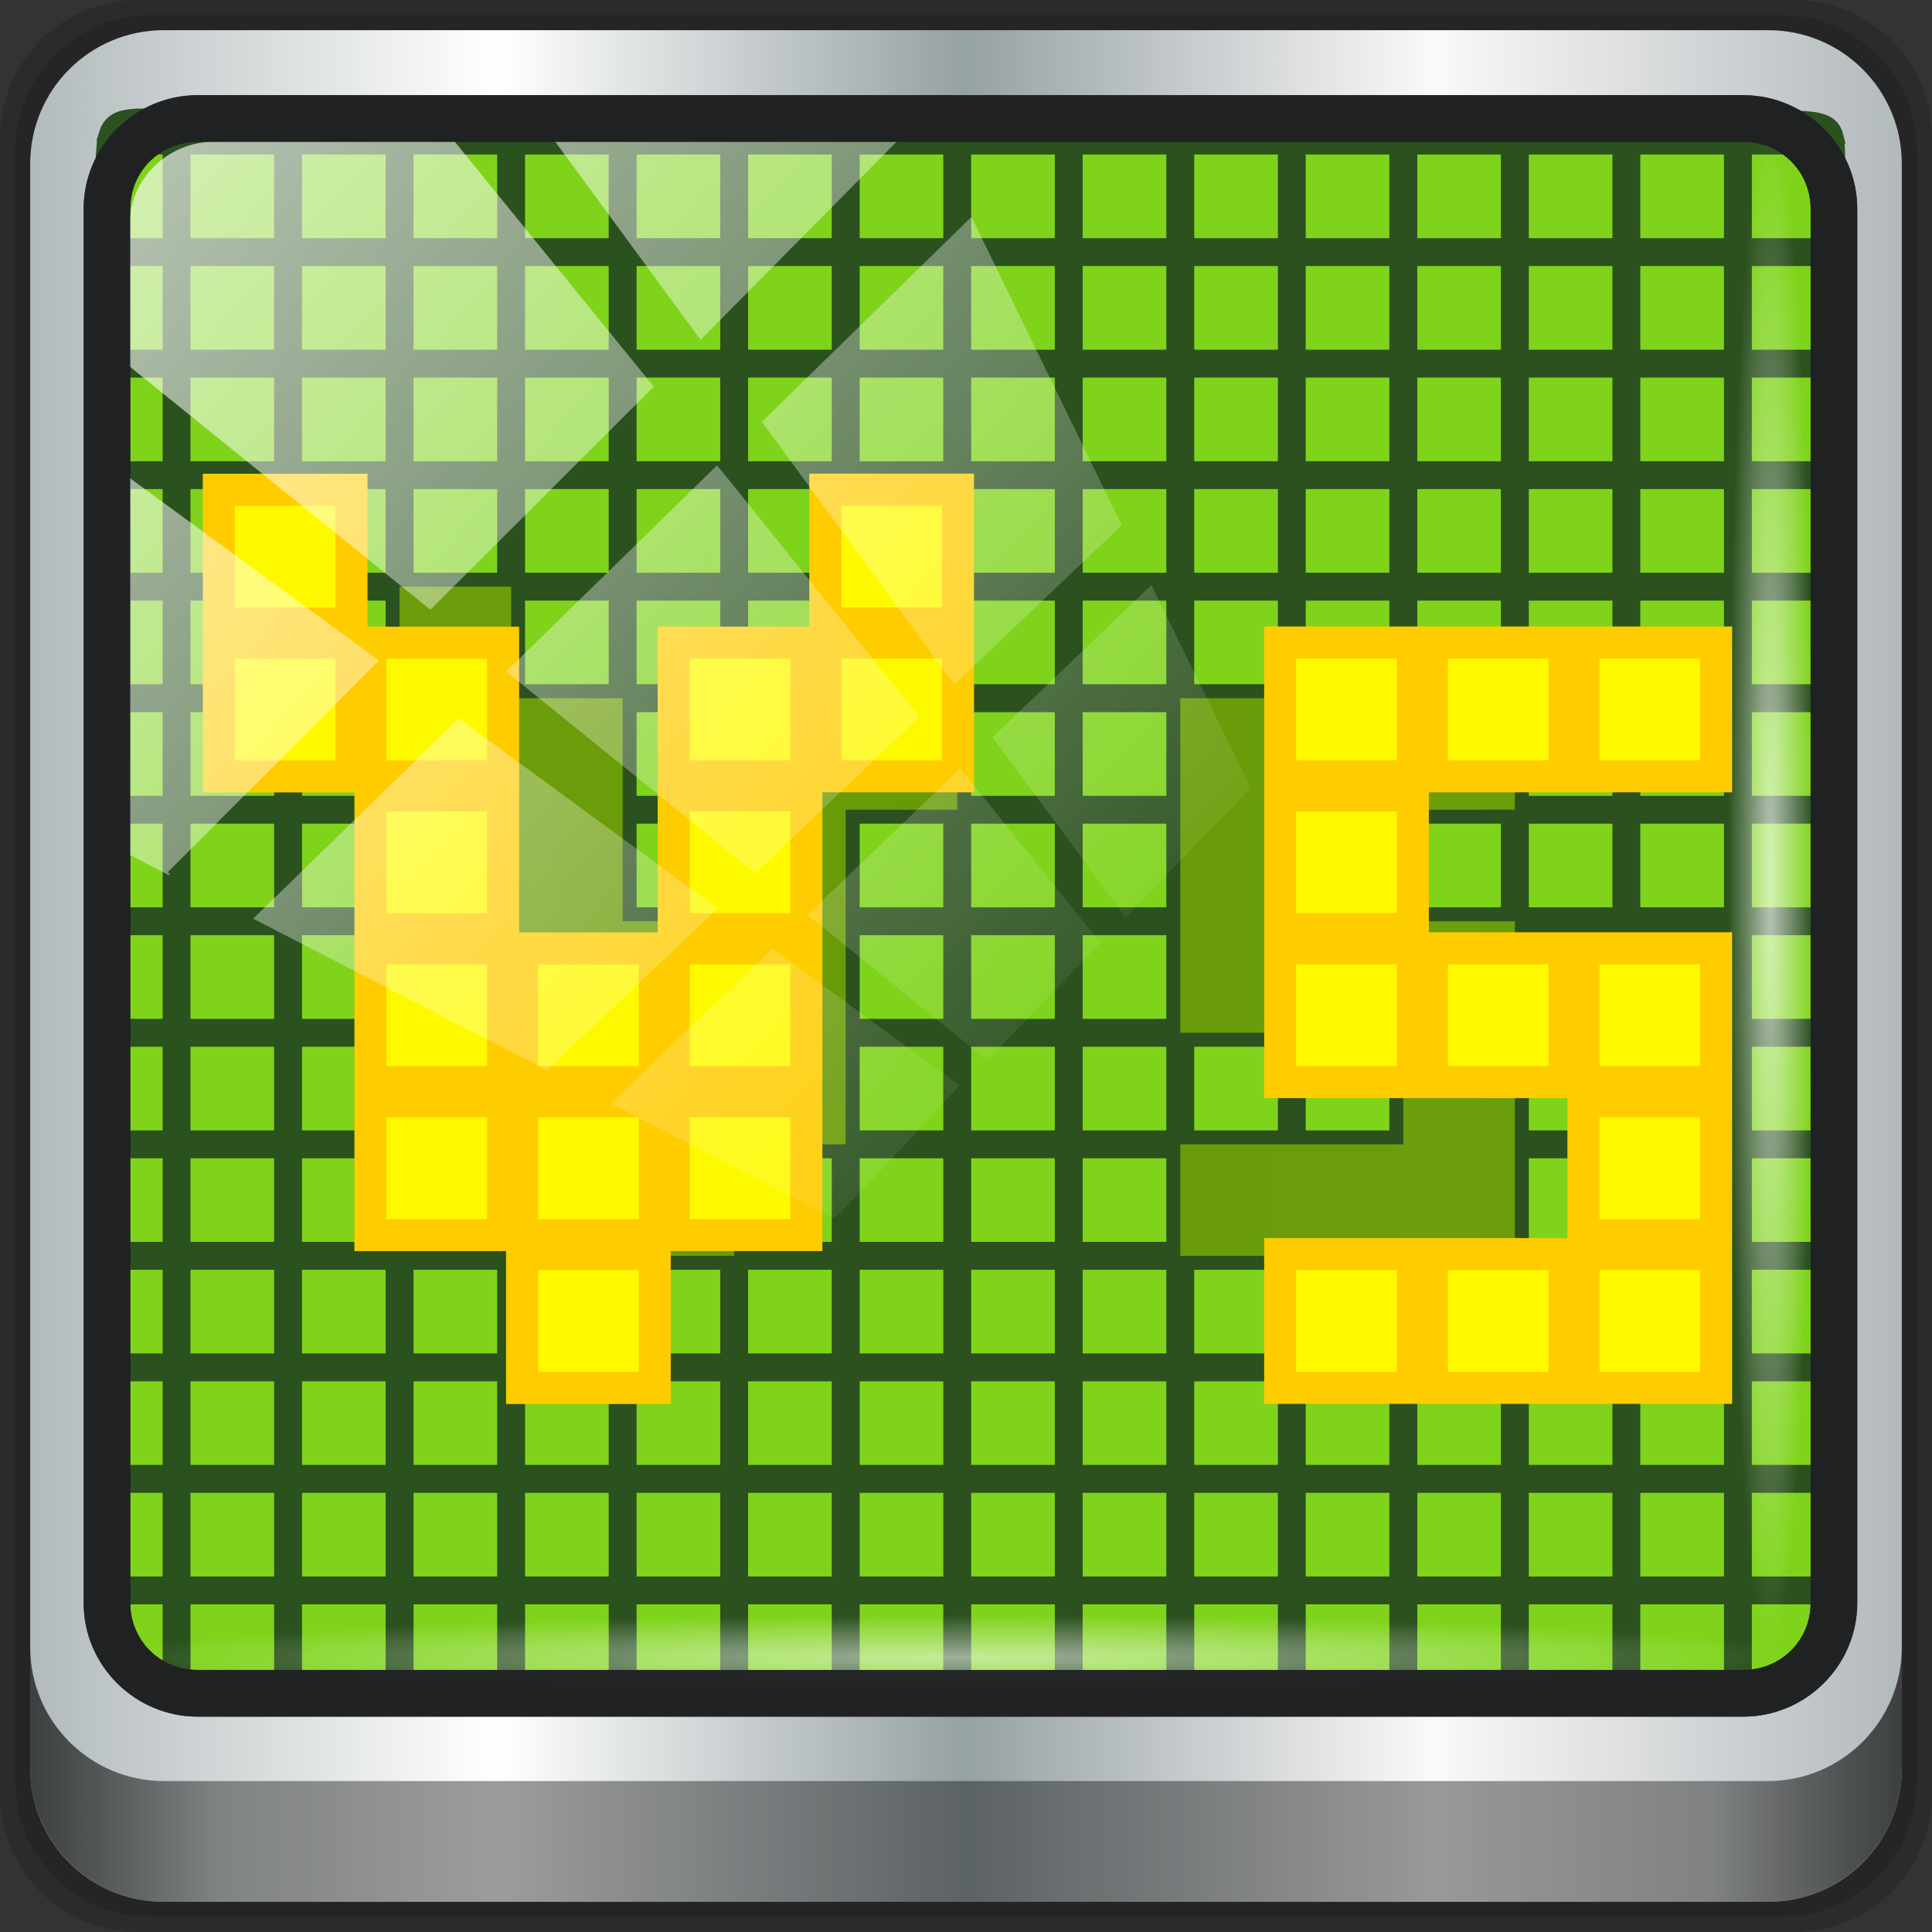 <?xml version="1.0" encoding="UTF-8" standalone="no"?>
<!-- Created with Inkscape (http://www.inkscape.org/) -->

<svg
   xmlns:osb="http://www.openswatchbook.org/uri/2009/osb"
   xmlns:dc="http://purl.org/dc/elements/1.1/"
   xmlns:cc="http://creativecommons.org/ns#"
   xmlns:rdf="http://www.w3.org/1999/02/22-rdf-syntax-ns#"
   xmlns:svg="http://www.w3.org/2000/svg"
   xmlns="http://www.w3.org/2000/svg"
   xmlns:xlink="http://www.w3.org/1999/xlink"
   xmlns:sodipodi="http://sodipodi.sourceforge.net/DTD/sodipodi-0.dtd"
   xmlns:inkscape="http://www.inkscape.org/namespaces/inkscape"
   width="96"
   height="96"
   version="1.1"
   id="svg667"
   sodipodi:docname="voxelshop.svg"
   inkscape:version="0.92.1 r15371">
  <rect width="100%" height="100%" fill="#333333" stroke="none"/>
  <defs
     id="defs671">
    <linearGradient
       id="linearGradient3374"
       osb:paint="solid">
      <stop
         style="stop-color:#efdb2a;stop-opacity:1;"
         offset="0"
         id="stop3372" />
    </linearGradient>
    <linearGradient
       id="linearGradient1587"
       osb:paint="solid">
      <stop
         style="stop-color:#7fd31b;stop-opacity:1;"
         offset="0"
         id="stop1585" />
    </linearGradient>
    <linearGradient
       inkscape:collect="always"
       xlink:href="#linearGradient6139-0"
       id="linearGradient4071"
       gradientUnits="userSpaceOnUse"
       gradientTransform="matrix(1.107,0,0,1.107,-5.143,-4.036)"
       x1="6"
       y1="47"
       x2="90"
       y2="47" />
    <linearGradient
       id="linearGradient6139-0">
      <stop
         id="stop6141-2"
         offset="0"
         style="stop-color:#b2babc;stop-opacity:1" />
      <stop
         style="stop-color:#ffffff;stop-opacity:1;"
         offset="0.25"
         id="stop6151-0" />
      <stop
         style="stop-color:#96a1a4;stop-opacity:1"
         offset="0.5"
         id="stop6147-1" />
      <stop
         id="stop6149-4"
         offset="0.75"
         style="stop-color:#fbf9f9;stop-opacity:1;" />
      <stop
         id="stop6143-4"
         offset="1"
         style="stop-color:#b2b9bc;stop-opacity:1" />
    </linearGradient>
    <linearGradient
       gradientTransform="translate(-2.95e-6,2.6e-5)"
       inkscape:collect="always"
       xlink:href="#linearGradient3832-0-6-1-1"
       id="linearGradient4129"
       x1="1.5"
       y1="88.172"
       x2="94.5"
       y2="88.172"
       gradientUnits="userSpaceOnUse" />
    <linearGradient
       id="linearGradient3832-0-6-1-1">
      <stop
         style="stop-color:#000000;stop-opacity:1;"
         offset="0"
         id="stop3834-6-3-7-1" />
      <stop
         id="stop3872-2-4"
         offset="0.1"
         style="stop-color:#000000;stop-opacity:0.588;" />
      <stop
         style="stop-color:#000000;stop-opacity:0.588;"
         offset="0.9"
         id="stop3844-6-2-7-6" />
      <stop
         style="stop-color:#000000;stop-opacity:1;"
         offset="1"
         id="stop3836-5-0-2-9" />
    </linearGradient>
    <radialGradient
       inkscape:collect="always"
       xlink:href="#linearGradient3737"
       id="radialGradient7462"
       gradientUnits="userSpaceOnUse"
       gradientTransform="matrix(0.975,0,0,0.049,33.899,80.167)"
       cx="13.948"
       cy="44.893"
       fx="13.948"
       fy="44.893"
       r="43.199" />
    <linearGradient
       id="linearGradient3737">
      <stop
         offset="0"
         style="stop-color:#ffffff;stop-opacity:1"
         id="stop3739" />
      <stop
         offset="1"
         style="stop-color:#ffffff;stop-opacity:0"
         id="stop3741" />
    </linearGradient>
    <radialGradient
       inkscape:collect="always"
       xlink:href="#linearGradient3737"
       id="radialGradient7464"
       gradientUnits="userSpaceOnUse"
       gradientTransform="matrix(0.888,0,0,0.049,31.545,-90.168)"
       cx="13.948"
       cy="44.893"
       fx="13.948"
       fy="44.893"
       r="43.199" />
    <linearGradient
       inkscape:collect="always"
       xlink:href="#linearGradient3737"
       id="linearGradient4767"
       gradientUnits="userSpaceOnUse"
       x1="2.771"
       y1="-28.642"
       x2="50.528"
       y2="14.514" />
    <clipPath
       id="clipPath4156-4-1"
       clipPathUnits="userSpaceOnUse">
      <path
         inkscape:connector-curvature="0"
         id="path4158-0-8"
         d="m 27.046,-55.695 -14.214,13.321 h 0.061 l 15.653,21.771 10.231,-10.546 C 38.562,-32.302 27.468,-54.819 27.046,-55.695 Z M 9.647,-39.383 -5.241,-25.321 15.988,-7.806 26.372,-18.383 Z m 31.491,12.951 -9.741,9.714 8.945,12.458 7.781,-7.555 z m -49.84,4.379 -13.754,12.982 26.283,13.846 0.061,-0.062 -0.123,-0.062 L 13.599,-5.401 -8.702,-22.053 Z m 38.015,7.401 -9.803,9.775 11.579,9.559 7.628,-7.401 -8.669,-11.009 z m 20.187,5.674 -7.383,7.216 6.188,8.542 5.82,-6.137 z m -32.195,6.322 -9.557,9.498 13.662,7.185 7.934,-7.678 z m 23.312,2.374 -7.107,6.938 8.363,6.907 5.361,-5.674 -0.061,-0.092 -0.092,0.123 -6.464,-8.203 z m -8.73,8.542 -7.505,7.339 10.354,5.458 c 1.397,-1.321 5.675,-6.123 5.851,-6.322 z"
         style="opacity:0.6;fill:#ffffff;fill-opacity:1;stroke:none" />
    </clipPath>
    <linearGradient
       id="ButtonShadow-16"
       gradientTransform="scale(1.006,0.994)"
       x1="45.448"
       y1="92.54"
       x2="45.448"
       y2="7.017"
       gradientUnits="userSpaceOnUse">
      <stop
         style="stop-color:#000000;stop-opacity:1;"
         offset="0"
         id="stop3750-6" />
      <stop
         style="stop-color:#000000;stop-opacity:0.588;"
         offset="1"
         id="stop3752-4" />
    </linearGradient>
    <clipPath
       clipPathUnits="userSpaceOnUse"
       id="clipPath4355-7">
      <rect
         style="fill:#ffffff;fill-opacity:1;fill-rule:nonzero;stroke:none"
         id="rect4357-5"
         width="84"
         height="80"
         x="6"
         y="6"
         rx="6"
         ry="6" />
    </clipPath>
    <clipPath
       clipPathUnits="userSpaceOnUse"
       id="clipPath4355-9">
      <rect
         style="fill:#ffffff;fill-opacity:1;fill-rule:nonzero;stroke:none"
         id="rect4357-1"
         width="84"
         height="80"
         x="6"
         y="6"
         rx="6"
         ry="6" />
    </clipPath>
    <clipPath
       clipPathUnits="userSpaceOnUse"
       id="clipPath4355-1">
      <rect
         style="fill:#ffffff;fill-opacity:1;fill-rule:nonzero;stroke:none"
         id="rect4357-9"
         width="84"
         height="80"
         x="6"
         y="6"
         rx="6"
         ry="6" />
    </clipPath>
    <clipPath
       clipPathUnits="userSpaceOnUse"
       id="clipPath3943-52-0">
      <path
         id="path3945-4-1"
         d="m 69.781,20.844 -5,3.438 c 5.587,5.537 9,13.328 9,21.812 0,8.434 -3.377,16.096 -8.906,21.625 l 5,3.438 C 76.078,64.576 80,55.844 80,46.094 c 2e-6,-9.797 -3.963,-18.66 -10.219,-25.25 z M 40,24.062 28.906,36.219 H 21.5 c -0.823,0 -1.5,0.677 -1.5,1.5 v 1 14.844 1 c 0,0.823 0.684,1.61 1.5,1.5 h 7.406 L 40,68 V 66 26.062 Z m 20.594,3.281 -5,3.438 L 55.5,30.875 c 3.938,3.89 6.406,9.25 6.406,15.219 0,5.921 -2.43,11.148 -6.312,15.031 l 0.094,0.094 5.094,3.438 c 4.475,-4.908 7.25,-11.402 7.25,-18.562 0,-7.231 -2.879,-13.831 -7.438,-18.75 z m -9.25,6.5 -5.219,3.625 c 2.222,2.218 3.719,5.24 3.719,8.625 0,3.337 -1.459,6.228 -3.625,8.438 l 5.219,3.625 c 2.822,-3.237 4.531,-7.434 4.531,-12.062 0,-4.673 -1.754,-9.001 -4.625,-12.25 z"
         style="color:#000000;display:inline;overflow:visible;visibility:visible;opacity:0.8;fill:#ff00ff;fill-opacity:1;fill-rule:nonzero;stroke:none;stroke-width:1;marker:none;enable-background:accumulate"
         inkscape:connector-curvature="0" />
    </clipPath>
    <linearGradient
       inkscape:collect="always"
       xlink:href="#linearGradient1587"
       id="linearGradient3443"
       gradientUnits="userSpaceOnUse"
       x1="0"
       y1="32"
       x2="64"
       y2="32"
       gradientTransform="matrix(1.385,0,0,1.385,-0.397,112.389)" />
  </defs>
  <sodipodi:namedview
     pagecolor="#ffffff"
     bordercolor="#666666"
     borderopacity="1"
     objecttolerance="10"
     gridtolerance="10"
     guidetolerance="10"
     inkscape:pageopacity="0"
     inkscape:pageshadow="2"
     inkscape:window-width="1920"
     inkscape:window-height="994"
     id="namedview669"
     showgrid="false"
     inkscape:snap-global="false"
     showguides="true"
     inkscape:guide-bbox="true"
     inkscape:zoom="1.9061686"
     inkscape:cx="-67.939377"
     inkscape:cy="42.516973"
     inkscape:window-x="0"
     inkscape:window-y="21"
     inkscape:window-maximized="1"
     inkscape:current-layer="g3457">
    <sodipodi:guide
       position="34.499,-122.416"
       orientation="0.707,0.707"
       id="guide3356"
       inkscape:locked="false" />
    <sodipodi:guide
       position="60.837,-97.005"
       orientation="0.707,0.707"
       id="guide3358"
       inkscape:locked="false" />
  </sodipodi:namedview>
  <g
     id="g659"
     transform="matrix(1.385,0,0,1.385,-0.397,112.389)">
    <g
       id="g657">
      <g
         id="g655" />
    </g>
  </g>
  <path
     style="display:inline;opacity:0.15;fill:#000000;fill-opacity:1;fill-rule:nonzero;stroke:none"
     d="M 89.143,2.6e-5 H 6.857 C 3.058,2.6e-5 -5.5e-7,3.058 -5.5e-7,6.857 V 89.143 c 0,3.799 3.058,6.857 6.857,6.857 H 89.143 c 3.799,0 6.857,-3.058 6.857,-6.857 V 6.857 C 96,3.058 92.942,2.6e-5 89.143,2.6e-5 Z"
     id="path3288"
     inkscape:connector-curvature="0" />
  <path
     inkscape:connector-curvature="0"
     id="path4085"
     d="M 88.5,0.75 H 7.5 c -3.739,0 -6.75,3.01 -6.75,6.75 V 88.5 c 0,3.74 3.011,6.75 6.75,6.75 H 88.5 c 3.74,0 6.75,-3.01 6.75,-6.75 V 7.5 c 0,-3.739 -3.01,-6.75 -6.75,-6.75 z"
     style="display:inline;opacity:0.15;fill:#000000;fill-opacity:1;fill-rule:nonzero;stroke:none" />
  <path
     style="display:inline;fill:url(#linearGradient4071);fill-opacity:1;fill-rule:nonzero;stroke:none"
     d="M 87.857,1.5 H 8.143 c -3.68,0 -6.643,2.963 -6.643,6.643 V 87.857 c 0,3.68 2.963,6.643 6.643,6.643 H 87.857 c 3.68,0 6.643,-2.963 6.643,-6.643 V 8.143 c 0,-3.68 -2.963,-6.643 -6.643,-6.643 z"
     id="rect4251-1"
     inkscape:connector-curvature="0" />
  <path
     style="display:inline;opacity:0.96;fill:#669900;fill-opacity:1;fill-rule:nonzero;stroke:none;stroke-width:1.03"
     d="m 11.241,6.387 c -2.856,0 -5.124,2.288 -5.124,5.171 v 21.427 7.239 39.914 c 1.097,1.684 2.969,2.812 5.124,2.812 h 4.099 65.589 4.099 c 2.155,0 4.027,-1.127 5.124,-2.812 V 40.225 32.986 11.558 c 0,-2.883 -2.268,-5.171 -5.124,-5.171 z"
     id="path3400-6"
     inkscape:connector-curvature="0"
     sodipodi:nodetypes="sscccsccscccsss" />
  <g
     transform="matrix(1.385,0,0,1.385,3.231,1.411)"
     id="g3457">
    <path
       inkscape:connector-curvature="0"
       id="use467"
       d="m 3.162,116.691 c -0.906,0.042 -1.325,0.274 -1.525,0.893 h 3.162 v -0.852 c -0.649,-0.035 -1.218,-0.06 -1.637,-0.041 z m 2.328,0.078 v 0.814 h 4.85 v -0.811 H 5.564 c -0.028,-0.002 -0.046,-0.002 -0.074,-0.004 z m 5.543,0.004 v 0.811 h 4.848 v -0.811 z m 5.541,0 v 0.811 h 4.85 v -0.811 z m 5.541,0 v 0.811 h 4.85 v -0.811 z m 5.543,0 v 0.811 h 4.85 v -0.811 z m 5.541,0 v 0.811 h 4.85 v -0.811 z m 5.543,0 v 0.811 h 4.848 v -0.811 z m 5.541,0 v 0.811 h 4.85 v -0.811 h -4.59 z m 5.541,0 v 0.811 h 4.85 v -0.811 z m 5.543,0 v 0.811 h 4.85 v -0.811 z m 5.541,0 v 0.811 h 4.85 v -0.811 z m 5.543,0 v 0.811 h 4.848 v -0.811 z m 5.541,0 v 0.811 h 4.85 v -0.811 z m 5.541,0 v 0.811 h 4.85 v -0.811 z m 5.543,0 v 0.965 h 4.561 c -0.227,-0.919 -1.007,-0.965 -3.244,-0.965 z m -81.57,1.504 c -0.052,0.545 -0.053,1.255 -0.053,2.205 v 2.645 h 3.346 v -4.85 z m 3.984,0 v 4.85 h 4.85 v -4.85 z m 5.543,0 v 4.85 h 4.848 v -4.85 z m 5.541,0 v 4.85 h 4.85 v -4.85 z m 5.541,0 v 4.85 h 4.85 v -4.85 z m 5.543,0 v 4.85 h 4.85 v -4.85 z m 5.541,0 v 4.85 h 4.85 v -4.85 z m 5.543,0 v 4.85 h 4.848 v -4.85 z m 5.541,0 v 4.85 h 4.85 v -4.85 z m 5.541,0 v 4.85 h 4.85 v -4.85 z m 5.543,0 v 4.85 h 4.85 v -4.85 z m 5.541,0 v 4.85 h 4.85 v -4.85 z m 5.543,0 v 4.85 h 4.848 v -4.85 z m 5.541,0 v 4.85 h 4.85 v -4.85 z m 5.541,0 v 4.85 h 4.85 v -4.85 z m 5.543,0 v 4.85 h 4.557 v -2.459 c 0.053,-1.074 0.099,-1.827 0.066,-2.391 z m -81.623,5.541 v 4.85 h 3.346 v -4.85 z m 4.037,0 v 4.85 h 4.85 v -4.85 z m 5.543,0 v 4.85 h 4.848 v -4.85 z m 5.541,0 v 4.85 h 4.85 v -4.85 z m 5.541,0 v 4.85 h 4.85 v -4.85 z m 5.543,0 v 4.85 h 4.85 v -4.85 z m 5.541,0 v 4.85 h 4.85 v -4.85 z m 5.543,0 v 4.85 h 4.848 v -4.85 z m 5.541,0 v 4.85 h 4.85 v -4.85 z m 5.541,0 v 4.85 h 4.85 v -4.85 z m 5.543,0 v 4.85 h 4.85 v -4.85 z m 5.541,0 v 4.85 h 4.85 v -4.85 z m 5.543,0 v 4.85 h 4.848 v -4.85 z m 5.541,0 v 4.85 h 4.85 v -4.85 z m 5.541,0 v 4.85 h 4.85 v -4.85 z m 5.543,0 v 4.85 h 4.557 v -4.85 z M 1.453,129.361 v 4.85 h 3.346 v -4.85 z m 4.037,0 v 4.85 h 4.85 v -4.85 z m 5.543,0 v 4.85 h 4.848 v -4.85 z m 5.541,0 v 4.85 h 4.85 v -4.85 z m 5.541,0 v 4.85 h 4.85 v -4.85 z m 5.543,0 v 4.85 h 4.85 v -4.85 z m 5.541,0 v 4.85 h 4.85 v -4.85 z m 5.543,0 v 4.85 h 4.848 v -4.85 z m 5.541,0 v 4.85 h 4.85 v -4.85 z m 5.541,0 v 4.85 h 4.85 v -4.85 z m 5.543,0 v 4.85 h 4.85 v -4.85 z m 5.541,0 v 4.85 h 4.85 v -4.85 z m 5.543,0 v 4.85 h 4.848 v -4.85 z m 5.541,0 v 4.85 h 4.85 v -4.85 z m 5.541,0 v 4.85 h 4.85 v -4.85 z m 5.543,0 v 4.85 h 4.557 v -4.85 z m -81.623,5.541 v 4.85 h 3.346 v -4.85 z m 4.037,0 v 4.85 h 4.85 v -4.85 z m 5.543,0 v 4.85 h 4.848 v -4.85 z m 5.541,0 v 4.85 h 4.85 v -4.85 z m 5.541,0 v 4.85 h 4.85 v -4.85 z m 5.543,0 v 4.85 h 4.85 v -4.85 z m 5.541,0 v 4.85 h 4.85 v -4.85 z m 5.543,0 v 4.85 h 4.848 v -4.85 z m 5.541,0 v 4.85 h 4.85 v -4.85 z m 5.541,0 v 4.85 h 4.85 v -4.85 z m 5.543,0 v 4.85 h 4.85 v -4.85 z m 5.541,0 v 4.85 h 4.85 v -4.85 z m 5.543,0 v 4.85 h 4.848 v -4.85 z m 5.541,0 v 4.85 h 4.85 v -4.85 z m 5.541,0 v 4.85 h 4.85 v -4.85 z m 5.543,0 v 4.85 h 4.557 v -4.85 z m -81.623,5.543 v 4.848 h 3.346 v -4.848 z m 4.037,0 v 4.848 h 4.85 v -4.848 z m 5.543,0 v 4.848 h 4.848 v -4.848 z m 11.082,0 v 4.848 h 4.85 v -4.848 z m 5.543,0 v 4.848 h 4.85 v -4.848 z m 5.541,0 v 4.848 h 4.85 v -4.848 z m 11.084,0 v 4.848 h 4.85 v -4.848 z m 5.541,0 v 4.848 h 4.85 v -4.848 z m 5.543,0 v 4.848 h 4.85 v -4.848 z m 5.541,0 v 4.848 h 4.85 v -4.848 z m 5.543,0 v 4.848 h 4.848 v -4.848 z m 5.541,0 v 4.848 h 4.85 v -4.848 z m 5.541,0 v 4.848 h 4.85 v -4.848 z m 5.543,0 v 4.848 h 4.557 v -4.848 z M 1.453,145.986 v 4.85 h 3.346 v -4.85 z m 4.037,0 v 4.85 h 4.85 v -4.85 z m 5.543,0 v 4.85 h 4.848 v -4.85 z m 16.625,0 v 4.85 h 4.85 v -4.85 z m 16.625,0 v 4.85 h 4.85 v -4.85 z m 5.541,0 v 4.85 h 4.85 v -4.85 z m 22.168,0 v 4.85 h 4.85 v -4.85 z m 5.541,0 v 4.85 h 4.85 v -4.85 z m 5.543,0 v 4.85 h 4.557 v -4.85 z m -81.623,5.541 v 4.85 h 3.346 v -4.85 z m 4.037,0 v 4.85 h 4.85 v -4.85 z m 5.543,0 v 4.85 h 4.848 v -4.85 z m 5.541,0 v 4.85 h 4.85 v -4.85 z m 11.084,0 v 4.85 h 4.85 v -4.85 z m 11.084,0 v 4.85 h 4.848 v -4.85 z m 5.541,0 v 4.85 h 4.85 v -4.85 z m 5.541,0 v 4.85 h 4.85 v -4.85 z m 11.084,0 v 4.85 h 4.85 v -4.85 z m 5.543,0 v 4.85 h 4.848 v -4.85 z m 5.541,0 v 4.85 h 4.85 v -4.85 z m 5.541,0 v 4.85 h 4.85 v -4.85 z m 5.543,0 v 4.85 h 4.557 v -4.85 z m -81.623,5.543 v 4.85 h 3.346 v -4.85 z m 4.037,0 v 4.85 h 4.85 v -4.85 z m 5.543,0 v 4.85 h 4.848 v -4.85 z m 5.541,0 v 4.85 h 4.85 v -4.85 z m 22.168,0 v 4.85 h 4.848 v -4.85 z m 5.541,0 v 4.85 h 4.85 v -4.85 z m 5.541,0 v 4.85 h 4.85 v -4.85 z m 22.168,0 v 4.85 h 4.85 v -4.85 z m 5.541,0 v 4.85 h 4.85 v -4.85 z m 5.543,0 v 4.85 h 4.557 v -4.85 z M 1.453,162.611 v 4.85 h 3.346 v -4.85 z m 4.037,0 v 4.85 h 4.85 v -4.85 z m 5.543,0 v 4.85 h 4.848 v -4.85 z m 5.541,0 v 4.85 h 4.85 v -4.85 z m 22.168,0 v 4.85 h 4.848 v -4.85 z m 5.541,0 v 4.85 h 4.85 v -4.85 z m 5.541,0 v 4.85 h 4.85 v -4.85 z m 5.543,0 v 4.85 h 4.85 v -4.85 z m 5.541,0 v 4.85 h 4.85 v -4.85 z m 11.084,0 v 4.85 h 4.85 v -4.85 z m 5.541,0 v 4.85 h 4.85 v -4.85 z m 5.543,0 v 4.85 h 4.557 v -4.85 z m -81.623,5.543 v 4.848 h 3.346 v -4.848 z m 4.037,0 v 4.848 h 4.85 v -4.848 z m 5.543,0 v 4.848 h 4.848 v -4.848 z m 5.541,0 v 4.848 h 4.85 v -4.848 z m 5.541,0 v 4.848 h 4.85 v -4.848 z m 11.084,0 v 4.848 h 4.85 v -4.848 z m 5.543,0 v 4.848 h 4.848 v -4.848 z m 5.541,0 v 4.848 h 4.85 v -4.848 z m 5.541,0 v 4.848 h 4.85 v -4.848 z m 22.168,0 v 4.848 h 4.85 v -4.848 z m 5.541,0 v 4.848 h 4.85 v -4.848 z m 5.543,0 v 4.848 h 4.557 v -4.848 z m -81.623,5.541 v 4.85 h 3.346 v -4.85 z m 4.037,0 v 4.85 h 4.85 v -4.85 z m 5.543,0 v 4.85 h 4.848 v -4.85 z m 5.541,0 v 4.85 h 4.85 v -4.85 z m 5.541,0 v 4.85 h 4.85 v -4.85 z m 5.543,0 v 4.85 h 4.85 v -4.85 z m 5.541,0 v 4.85 h 4.85 v -4.85 z m 5.543,0 v 4.85 h 4.848 v -4.85 z m 5.541,0 v 4.85 h 4.85 v -4.85 z m 5.541,0 v 4.85 h 4.85 v -4.85 z m 5.543,0 v 4.85 h 4.85 v -4.85 z m 5.541,0 v 4.85 h 4.85 v -4.85 z m 5.543,0 v 4.85 h 4.848 v -4.85 z m 5.541,0 v 4.85 h 4.85 v -4.85 z m 5.541,0 v 4.85 h 4.85 v -4.85 z m 5.543,0 v 4.85 h 4.557 v -4.85 z m -81.623,5.541 v 4.85 h 3.346 v -4.85 z m 4.037,0 v 4.85 h 4.85 v -4.85 z m 5.543,0 v 4.85 h 4.848 v -4.85 z m 5.541,0 v 4.85 h 4.85 v -4.85 z m 5.541,0 v 4.85 h 4.85 v -4.85 z m 5.543,0 v 4.85 h 4.85 v -4.85 z m 5.541,0 v 4.85 h 4.85 v -4.85 z m 5.543,0 v 4.85 h 4.848 v -4.85 z m 5.541,0 v 4.85 h 4.85 v -4.85 z m 5.541,0 v 4.85 h 4.85 v -4.85 z m 5.543,0 v 4.85 h 4.85 v -4.85 z m 5.541,0 v 4.85 h 4.85 v -4.85 z m 5.543,0 v 4.85 h 4.848 v -4.85 z m 5.541,0 v 4.85 h 4.85 v -4.85 z m 5.541,0 v 4.85 h 4.85 v -4.85 z m 5.543,0 v 4.85 h 4.557 v -4.85 z M 1.453,184.779 v 4.85 h 3.346 v -4.85 z m 4.037,0 v 4.85 h 4.85 v -4.85 z m 5.543,0 v 4.85 h 4.848 v -4.85 z m 5.541,0 v 4.85 h 4.85 v -4.85 z m 5.541,0 v 4.85 h 4.85 v -4.85 z m 5.543,0 v 4.85 h 4.85 v -4.85 z m 5.541,0 v 4.85 h 4.85 v -4.85 z m 5.543,0 v 4.85 h 4.848 v -4.85 z m 5.541,0 v 4.85 h 4.85 v -4.85 z m 5.541,0 v 4.85 h 4.85 v -4.85 z m 5.543,0 v 4.85 h 4.85 v -4.85 z m 5.541,0 v 4.85 h 4.85 v -4.85 z m 5.543,0 v 4.85 h 4.848 v -4.85 z m 5.541,0 v 4.85 h 4.85 v -4.85 z m 5.541,0 v 4.85 h 4.85 v -4.85 z m 5.543,0 v 4.85 h 4.557 v -4.85 z m -81.623,5.541 v 2.068 l 2.693,2.521 h 0.652 v -4.59 z m 4.037,0 v 4.59 h 4.85 v -4.59 z m 5.543,0 v 4.59 h 4.848 v -4.59 z m 5.541,0 v 4.59 h 4.85 v -4.59 z m 5.541,0 v 4.59 h 4.85 v -4.59 z m 5.543,0 v 4.59 h 4.85 v -4.59 z m 5.541,0 v 4.59 h 4.85 v -4.59 z m 5.543,0 v 4.59 h 4.848 v -4.59 z m 5.541,0 v 4.59 h 4.85 v -4.59 z m 5.541,0 v 4.59 h 4.85 v -4.59 z m 5.543,0 v 4.59 h 4.85 v -4.59 z m 5.541,0 v 4.59 h 4.85 v -4.59 z m 5.543,0 v 4.59 h 4.848 v -4.59 z m 5.541,0 v 4.59 h 4.85 v -4.59 z m 5.541,0 v 4.59 h 4.85 v -4.59 z m 5.543,0 v 4.59 h 1.863 l 2.693,-2.521 v -2.068 z"
       style="fill:url(#linearGradient3443);fill-opacity:1;stroke:#2a511e;stroke-width:0.693;stroke-opacity:1;paint-order:normal"
       transform="matrix(0.722,0,0,0.722,0.287,-81.121)" />
    <path
       inkscape:connector-curvature="0"
       d="m 54.476,43.973 h 4.76 v 4.8 h -4.76 z m 0,-5.485 h 4.76 v 4.8 h -4.76 z m 0,-5.485 h 4.76 v 4.8 h -4.76 z m 0,-10.971 h 4.76 v 4.8 h -4.76 z m -5.44,21.942 h 4.76 v 4.8 h -4.76 z m 0,-10.971 h 4.76 v 4.8 h -4.76 z m 0,-10.971 h 4.76 v 4.8 h -4.76 z m -5.44,21.942 h 4.76 v 4.8 h -4.76 z m 0,-10.971 h 4.76 v 4.8 h -4.76 z m 0,-5.485 h 4.76 v 4.8 h -4.76 z m 0,-5.485 h 4.76 v 4.8 h -4.76 z m -16.319,0 h 4.76 v 4.8 h -4.76 z m 0,-5.485 h 4.76 v 4.8 h -4.76 z m -5.44,21.942 h 4.76 v 4.8 h -4.76 z m 0,-5.485 h 4.76 v 4.8 h -4.76 z m 0,-5.485 h 4.76 v 4.8 h -4.76 z m 0,-5.485 h 4.76 v 4.8 h -4.76 z m -5.44,21.942 h 4.76 v 4.8 h -4.76 z m 0,-5.485 h 4.76 v 4.8 h -4.76 z m 0,-5.485 h 4.76 v 4.8 h -4.76 z m -5.44,5.485 h 4.76 v 4.8 h -4.76 z m 0,-5.485 h 4.76 v 4.8 h -4.76 z m 0,-5.485 h 4.76 v 4.8 h -4.76 z m 0,-5.485 h 4.76 v 4.8 h -4.76 z m -5.44,0 h 4.76 v 4.8 H 5.52 Z m 0,-5.485 h 4.76 v 4.8 H 5.52 Z"
       style="fill:#fff900;fill-opacity:1;stroke:#ffcc00;stroke-width:1.149;stroke-miterlimit:4;stroke-dasharray:none;stroke-opacity:1;paint-order:normal"
       id="use625" />
  </g>
  <path
     inkscape:connector-curvature="0"
     id="path4989"
     d="m 9.825,4.729 c -3.117,0 -5.668,2.54 -5.668,5.646 v 69.278 c 0,3.106 2.551,5.646 5.668,5.646 H 86.617 c 3.117,0 5.668,-2.54 5.668,-5.646 V 10.375 c 0,-3.106 -2.551,-5.646 -5.668,-5.646 z m 0,2.319 H 86.617 c 1.888,0 3.352,1.48 3.352,3.327 v 69.278 c 0,1.846 -1.464,3.327 -3.352,3.327 H 9.825 c -1.888,0 -3.352,-1.48 -3.352,-3.327 V 10.375 c 0,-1.846 1.464,-3.327 3.352,-3.327 z"
     style="color:#000000;font-style:normal;font-variant:normal;font-weight:normal;font-stretch:normal;font-size:medium;line-height:normal;font-family:Sans;-inkscape-font-specification:Sans;text-indent:0;text-align:start;text-decoration:none;text-decoration-line:none;letter-spacing:normal;word-spacing:normal;text-transform:none;writing-mode:lr-tb;direction:ltr;baseline-shift:baseline;text-anchor:start;display:inline;overflow:visible;visibility:visible;fill:#202223;fill-opacity:0.937;stroke:none;stroke-width:2.376;marker:none;enable-background:accumulate" />
  <path
     inkscape:connector-curvature="0"
     style="display:inline;opacity:0.658;fill:url(#linearGradient4129);fill-opacity:1;fill-rule:nonzero;stroke:none"
     d="m 1.5,81.844 v 6 c 0,3.68 2.976,6.656 6.656,6.656 H 87.844 c 3.68,0 6.656,-2.976 6.656,-6.656 v -6 c 0,3.68 -2.976,6.656 -6.656,6.656 H 8.156 c -3.68,0 -6.656,-2.976 -6.656,-6.656 z"
     id="path4118" />
  <rect
     style="opacity:0.55;fill:url(#radialGradient7462);fill-opacity:1;stroke:none"
     id="rect4131"
     width="84.25"
     height="4.25"
     x="5.375"
     y="80.25"
     rx="0"
     ry="4.25" />
  <rect
     ry="4.25"
     rx="0"
     y="-90.085"
     x="5.56"
     height="4.25"
     width="76.75"
     id="rect4141"
     style="opacity:0.669;fill:url(#radialGradient7464);fill-opacity:1;stroke:none"
     transform="rotate(90)" />
  <rect
     transform="matrix(1.069,0,0,1.048,4.295,38.479)"
     style="opacity:0.65;fill:url(#linearGradient4767);fill-opacity:1;stroke:none"
     id="rect4146"
     width="75.966"
     height="69.024"
     x="2"
     y="-30"
     rx="3.957"
     ry="3.957"
     clip-path="url(#clipPath4156-4-1)" />
  <path
     style="color:#000000;font-style:normal;font-variant:normal;font-weight:normal;font-stretch:normal;font-size:medium;line-height:normal;font-family:Sans;-inkscape-font-specification:Sans;text-indent:0;text-align:start;text-decoration:none;text-decoration-line:none;letter-spacing:normal;word-spacing:normal;text-transform:none;writing-mode:lr-tb;direction:ltr;baseline-shift:baseline;text-anchor:start;display:inline;overflow:visible;visibility:visible;fill:#202223;fill-opacity:0.937;stroke:none;stroke-width:2.376;marker:none;enable-background:accumulate"
     d="m 9.825,4.729 c -3.117,0 -5.668,2.54 -5.668,5.646 v 69.278 c 0,3.106 2.551,5.646 5.668,5.646 H 86.617 c 3.117,0 5.668,-2.54 5.668,-5.646 V 10.375 c 0,-3.106 -2.551,-5.646 -5.668,-5.646 z m 0,2.319 H 86.617 c 1.888,0 3.352,1.48 3.352,3.327 v 69.278 c 0,1.846 -1.464,3.327 -3.352,3.327 H 9.825 c -1.888,0 -3.352,-1.48 -3.352,-3.327 V 10.375 c 0,-1.846 1.464,-3.327 3.352,-3.327 z"
     id="path1610"
     inkscape:connector-curvature="0" />
</svg>
